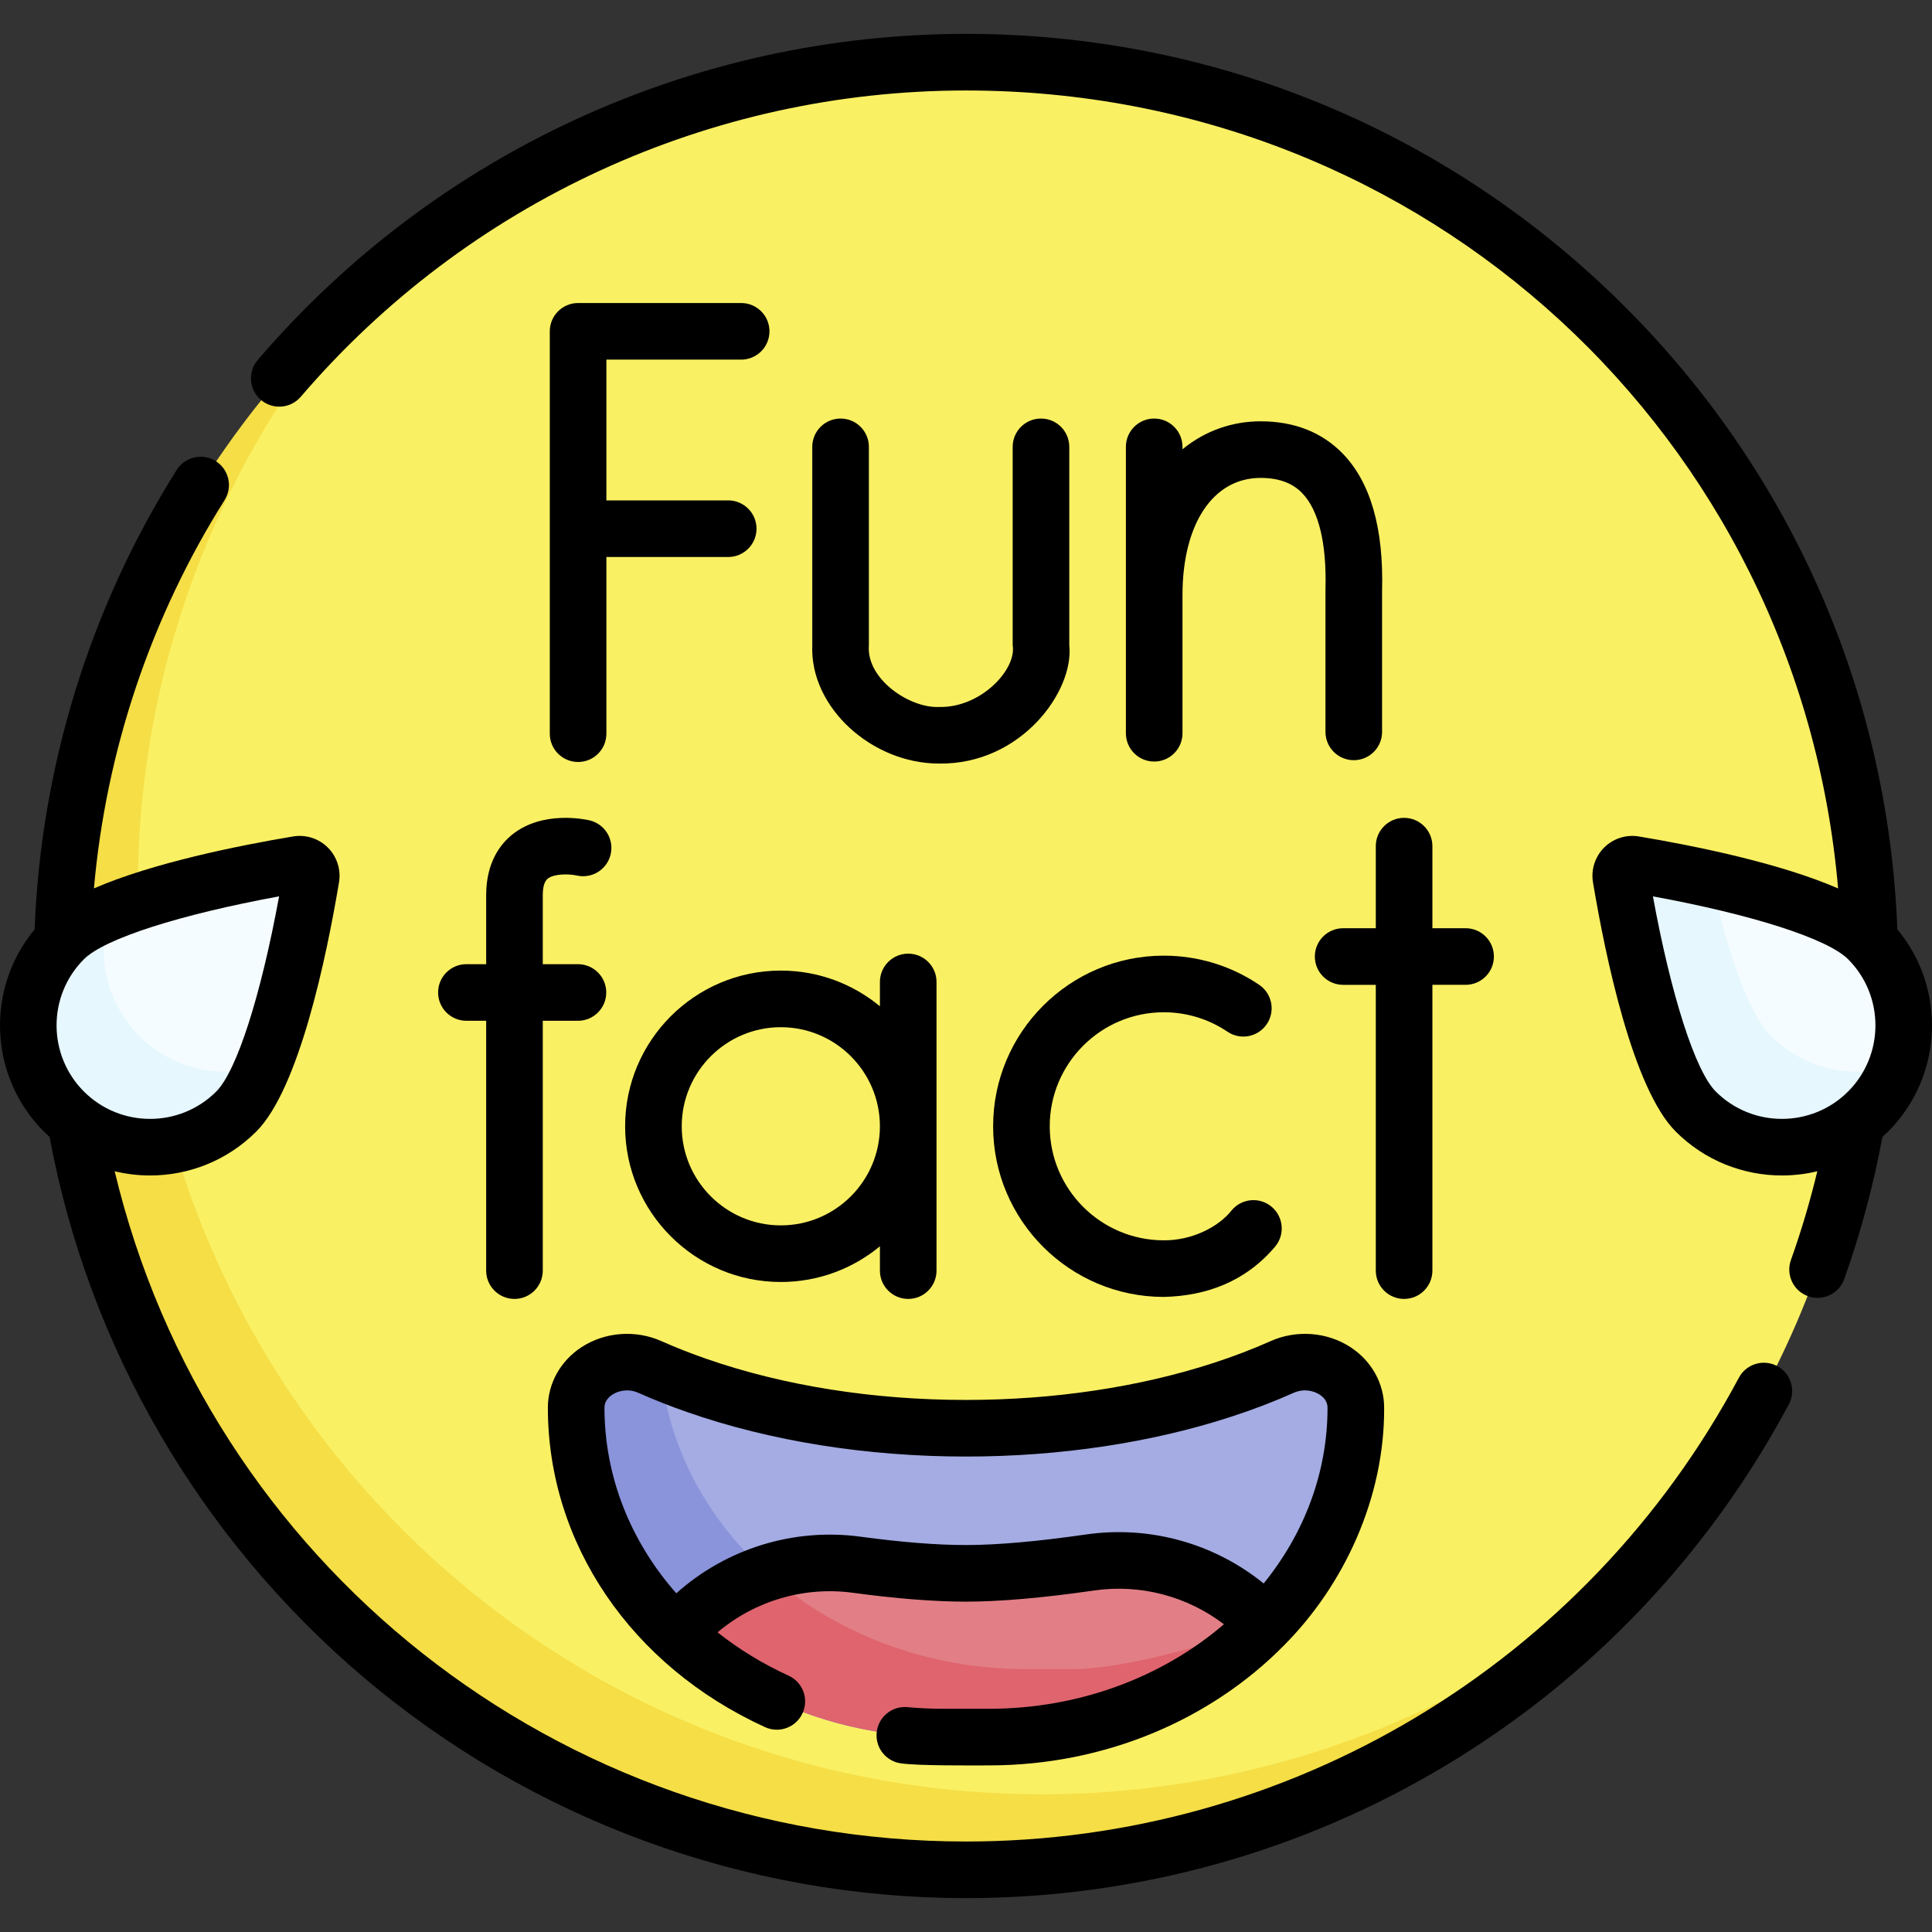 <svg id="Capa_1" enable-background="new 0 0 512 512" height="512" viewBox="0 0 512 512" width="512" xmlns="http://www.w3.org/2000/svg"><rect x="0" y="0" width="512" height="512" fill="#333333" stroke="none"/><g><g id="_x3C_Group_x3E__39_"><path d="m495.5 256c0-132.272-107.228-239.5-239.5-239.5-64.894 0-123.76 25.81-166.893 67.724-44.784 43.518-68.607 104.398-68.607 171.776 0 132.272 103.228 236.5 235.5 236.5 65.176 0 124.272-23.035 167.455-65.272 44.454-43.481 72.045-104.132 72.045-171.228z" fill="#faf063"/><path d="m276 475.5c-132.272 0-239.5-107.228-239.5-239.5 0-61.047 22.853-116.748 60.454-159.046-49.351 43.87-80.454 107.821-80.454 179.046 0 132.272 107.228 239.5 239.5 239.5 71.225 0 135.176-31.103 179.046-80.454-42.298 37.601-97.999 60.454-159.046 60.454z" fill="#f5de46"/><path d="m82.457 232.603c.349-2.083-1.451-3.883-3.534-3.534-9.69 1.623-33.964 6.11-49.842 12.689-5.221 2.163-8.258 5.803-10.847 8.391-12.611 12.611-12.994 31.304-.383 43.915s31.432 11.973 44.043-.638c2.588-2.588 5.711-5.76 7.874-10.981 6.579-15.878 11.065-40.153 12.689-49.842z" fill="#f5fcff"/><path d="m431.512 234.534c-.349-2.083 1.451-3.883 3.534-3.534 4.47.749 10.076.176 18.497 2.068 15.836 3.558 34.67 9.003 41.498 15.831 9.024 9.024 11.591 22.06 7.7 33.366-1.546 4.494-5.049 7.276-8.636 10.863-12.611 12.611-30.793 12.441-43.404-.17-10.458-10.46-17.032-45.548-19.189-58.424z" fill="#f5fcff"/><path d="m36.958 274.567c-8.876-8.876-11.496-21.632-7.877-32.807-5.22 2.163-9.535 4.551-12.123 7.139-12.611 12.611-12.611 33.057 0 45.668s33.057 12.611 45.668 0c2.588-2.588 4.976-6.903 7.139-12.123-11.175 3.619-23.93.999-32.807-7.877z" fill="#e6f7fe"/><path d="m469.373 274.567c-6.828-6.829-12.272-25.662-15.83-41.498-8.421-1.892-15.996-3.251-20.466-4-2.083-.349-3.883 1.451-3.534 3.534 2.157 12.876 9.37 51.505 19.83 61.964 12.611 12.611 33.057 12.611 45.668 0 3.587-3.587 6.15-7.809 7.697-12.303-11.306 3.89-24.341 1.327-33.365-7.697z" fill="#e6f7fe"/><path d="m359.302 373.031c0 21.933-9.005 41.975-23.877 57.308-17.824 18.377-48.075 27.991-77.352 27.991h-8.146c-53.692 0-94.544-36.132-94.544-84.351 0-9.003 9.368-12.01 15.319-10.723 1.035.224 3.464-.153 4.454.262 3.082 1.293 6.271 2.517 9.559 3.654 20.548 7.162 45.002 11.319 71.284 11.319 24.88 0 48.132-3.719 67.979-10.193 5.547-1.803 10.831-3.831 15.802-6.048 8.991-4.007 19.522 1.778 19.522 10.781z" fill="#a4ace3"/><path d="m284.073 442.33h-12.146c-50.504 0-92.018-34.578-96.77-78.814-.99-.415-1.97-.837-2.938-1.266-8.978-4.007-19.521 1.778-19.521 10.781 0 48.22 43.537 87.299 97.229 87.299h12.146c25.821 0 54.587-11.117 73.352-29.991-15.387 9.17-31.498 11.991-51.352 11.991z" fill="#8a94db"/><path d="m182.617 432.872s12.29-13.332 20.639-16.06c7.551-2.467 15.661-3.253 23.757-2.158 9.287 1.257 19.718 2.285 28.988 2.285 10.02 0 22.17-1.334 32.888-2.88 17.236-2.486 34.595 3.58 46.524 16.267l.013.012c-9.928 9.693-19.615 13.678-26.926 17.411-15.946 8.143-31.372 10.58-51.218 10.58-22.6 0-33.728-1.245-53.388-10.437-11.664-5.451-16.316-10.511-21.277-15.02z" fill="#e27f86"/><path d="m308.691 449.65c7.287-3.74 17.138-9.32 26.733-19.311-.503.436-32.814 11.991-51.352 11.991h-12.146c-26.805 0-51.077-9.742-68.665-25.497-8.349 2.728-16.02 7.489-22.224 14.055l-1.885 1.995c.034.033.068.066.102.099 3.386 3.074 8.217 7.293 14.616 11.384 1.562.991 3.16 1.939 4.788 2.848 1.661.921 3.399 1.821 5.234 2.679 3.068 1.434 5.928 2.675 8.657 3.748 8.221 3.077 17.014 5.166 26.195 6.11 5.459.454 11.43.578 18.536.578 8.315 0 15.849-.437 22.976-1.533 10.122-1.719 19.687-4.845 28.435-9.146z" fill="#df646e"/></g><g><path d="m470.97 362.023c-3.657-1.952-8.198-.569-10.149 3.084-40.475 75.816-118.958 122.914-204.821 122.914-108.164 0-200.815-73.866-225.61-177.624 3.08.742 6.231 1.115 9.382 1.115 10.191 0 20.383-3.879 28.141-11.637 11.356-11.357 18.61-46.245 21.924-66.032.565-3.365-.537-6.813-2.947-9.223-2.409-2.411-5.857-3.515-9.223-2.95-14.55 2.437-37.256 7.008-52.777 13.77 3.231-36.536 15.076-71.855 34.627-102.901 2.207-3.505 1.155-8.136-2.351-10.344-3.503-2.206-8.136-1.154-10.344 2.35-22.987 36.503-35.974 78.548-37.65 121.757-12.999 15.618-12.184 38.928 2.46 53.574.493.493.995.969 1.507 1.43 10.307 55.554 39.726 106.282 83.068 143.08 44.536 37.813 101.285 58.637 159.792 58.637 91.413 0 174.966-50.139 218.054-130.85 1.952-3.655.571-8.199-3.083-10.15zm-413.664-72.756c-9.667 9.667-25.399 9.668-35.066 0-9.667-9.667-9.667-25.398 0-35.065 5.446-5.446 25.428-11.837 51.719-16.654-4.816 26.29-11.207 46.272-16.653 51.719z"/><path d="m165.664 298.478c0 22.752 18.509 41.261 41.262 41.261 9.968 0 19.121-3.553 26.26-9.459v6.447c0 4.142 3.358 7.501 7.501 7.501s7.501-3.358 7.501-7.501v-76.499c0-4.142-3.358-7.501-7.501-7.501s-7.501 3.358-7.501 7.501v6.447c-7.14-5.906-16.292-9.459-26.26-9.459-22.753.001-41.262 18.51-41.262 41.262zm67.521 0c0 14.48-11.78 26.26-26.26 26.26s-26.26-11.78-26.26-26.26 11.78-26.26 26.26-26.26 26.26 11.78 26.26 26.26z"/><path d="m263.188 298.478c0 24.934 20.285 45.219 45.219 45.219 11.381-.261 21.716-4.109 29.509-13.327 2.663-3.173 2.249-7.904-.924-10.567s-7.904-2.249-10.567.924c-3.491 4.452-10.583 8.036-18.017 7.969-16.662 0-30.218-13.556-30.218-30.218s13.556-30.218 30.218-30.218c6.056 0 11.897 1.783 16.89 5.156 3.433 2.32 8.094 1.417 10.414-2.016 2.319-3.432 1.416-8.095-2.017-10.414-7.482-5.056-16.227-7.728-25.287-7.728-24.935.001-45.22 20.286-45.22 45.22z"/><path d="m372.1 216.739c-4.143 0-7.501 3.358-7.501 7.501v21.749h-8.652c-4.143 0-7.501 3.358-7.501 7.501 0 4.142 3.358 7.501 7.501 7.501h8.652v75.737c0 4.142 3.358 7.501 7.501 7.501s7.501-3.358 7.501-7.501v-75.738h8.798c4.143 0 7.501-3.358 7.501-7.501 0-4.142-3.358-7.501-7.501-7.501h-8.798v-21.748c0-4.143-3.358-7.501-7.501-7.501z"/><path d="m128.839 237.249v18.268h-5.238c-4.143 0-7.501 3.358-7.501 7.501s3.358 7.501 7.501 7.501h5.238v66.209c0 4.142 3.358 7.501 7.501 7.501s7.501-3.358 7.501-7.501v-66.209h9.322c4.143 0 7.501-3.358 7.501-7.501s-3.358-7.501-7.501-7.501h-9.322v-18.268c0-2.211.439-3.686 1.303-4.385 1.666-1.345 5.602-1.298 7.745-.839 4.023.902 8.02-1.617 8.946-5.639.928-4.037-1.592-8.063-5.629-8.991-1.247-.287-12.426-2.619-20.39 3.721-3.184 2.533-6.977 7.389-6.977 16.133z"/><path d="m196.416 80.304h-43.217c-4.143 0-7.501 3.358-7.501 7.501v106.628c0 4.142 3.358 7.501 7.501 7.501s7.501-3.358 7.501-7.501v-46.823h32.283c4.143 0 7.501-3.358 7.501-7.501 0-4.142-3.358-7.501-7.501-7.501h-32.283v-37.303h35.716c4.143 0 7.501-3.358 7.501-7.501s-3.359-7.5-7.501-7.5z"/><path d="m305.873 110.919c-4.143 0-7.501 3.358-7.501 7.501v75.898c0 4.142 3.358 7.501 7.501 7.501s7.501-3.358 7.501-7.501v-36.632c0-18.852 8.116-31.034 20.677-31.034 4.792 0 8.398 1.312 11.022 4.01 4.389 4.512 6.531 13.329 6.194 25.499-.002.069-.003.138-.003.208v37.588c0 4.142 3.358 7.501 7.501 7.501s7.501-3.358 7.501-7.501v-37.487c.439-16.492-3.072-28.694-10.439-36.267-5.519-5.674-12.846-8.552-21.775-8.552-7.281 0-14.588 2.398-20.677 7.414v-.644c-.002-4.144-3.359-7.502-7.502-7.502z"/><path d="m222.762 110.919c-4.143 0-7.501 3.358-7.501 7.501v52.593c-.674 16.457 15.81 31.363 33.623 31.338 21.679.3 35.814-19.157 34.487-31.393v-52.537c0-4.142-3.358-7.501-7.501-7.501s-7.501 3.358-7.501 7.501v52.537c1.1 6.573-8.591 16.692-19.486 16.392-7.699.403-19.353-7.331-18.621-16.337v-52.593c0-4.143-3.357-7.501-7.5-7.501z"/><path d="m502.818 246.29c-2.454-63.492-28.831-122.806-74.485-167.268-46.378-45.169-107.581-70.044-172.333-70.044-72.241 0-140.649 31.496-187.686 86.411-2.695 3.146-2.328 7.881.817 10.576 3.147 2.695 7.882 2.329 10.576-.817 44.183-51.584 108.439-81.169 176.293-81.169 121.819 0 220.784 91.808 231.117 211.463-15.521-6.764-38.232-11.335-52.785-13.773-3.367-.564-6.813.539-9.223 2.95-2.409 2.41-3.511 5.858-2.947 9.223 3.314 19.787 10.568 54.676 21.925 66.032 7.758 7.758 17.949 11.637 28.139 11.637 3.151 0 6.302-.373 9.381-1.115-1.915 7.969-4.253 15.84-6.993 23.525-1.391 3.902.645 8.193 4.546 9.584.833.297 1.683.438 2.519.438 3.082 0 5.971-1.915 7.065-4.984 4.354-12.215 7.744-24.871 10.117-37.655.511-.461 1.014-.937 1.506-1.429 14.648-14.65 15.46-37.967 2.451-53.585zm-48.123 42.977c-5.447-5.447-11.838-25.429-16.654-51.719 26.291 4.816 46.273 11.208 51.719 16.654 9.667 9.667 9.667 25.398.001 35.065-9.667 9.667-25.399 9.668-35.066 0z"/><path d="m249.926 452.848c-3.153 0-6.329-.147-9.44-.437-4.133-.386-7.78 2.649-8.164 6.773-.384 4.125 2.649 7.78 6.773 8.164 4.757.603 17.59.514 22.979.501 31.025 0 58.937-12.278 78.133-31.743 15.971-16.002 26.741-39.141 26.605-63.065 0-6.411-3.346-12.41-8.949-16.048-6.198-4.023-14.292-4.63-21.13-1.585-4.765 2.125-9.835 4.065-15.075 5.768-19.701 6.427-42.405 9.824-65.658 9.824-24.561 0-48.359-3.77-68.839-10.909-4.019-1.39-8.025-2.967-11.892-4.682-6.83-3.048-14.925-2.441-21.125 1.583-5.608 3.639-8.956 9.638-8.956 16.049 0 35.995 22.055 68.44 57.559 84.671 3.768 1.723 8.218.065 9.94-3.703 1.722-3.767.064-8.218-3.703-9.94-6.908-3.158-13.207-7.033-18.825-11.48 9.852-8.344 22.91-12.237 35.846-10.488 11.538 1.562 21.63 2.353 29.996 2.353 8.935 0 20.362-.995 33.963-2.957 12.286-1.777 24.67 1.542 34.384 8.948-16.15 13.861-38.11 22.402-62.273 22.402h-12.149zm37.894-46.198c-12.893 1.861-23.599 2.803-31.82 2.803-7.696 0-17.111-.746-27.984-2.217-17.716-2.4-35.586 3.188-48.79 15.004-12.141-13.775-19.036-30.961-19.036-49.198 0-1.727 1.152-2.838 2.119-3.465 1.555-1.009 4.169-1.661 6.863-.461 4.267 1.892 8.67 3.626 13.069 5.147 22.031 7.679 47.538 11.738 73.76 11.738 24.813 0 49.126-3.653 70.303-10.561 5.731-1.863 11.296-3.993 16.538-6.331 2.682-1.197 5.299-.544 6.853.465.966.626 2.116 1.737 2.116 3.466 0 17.379-6.283 33.475-16.928 46.595-13.088-10.611-30.143-15.422-47.063-12.985z"/></g></g></svg>